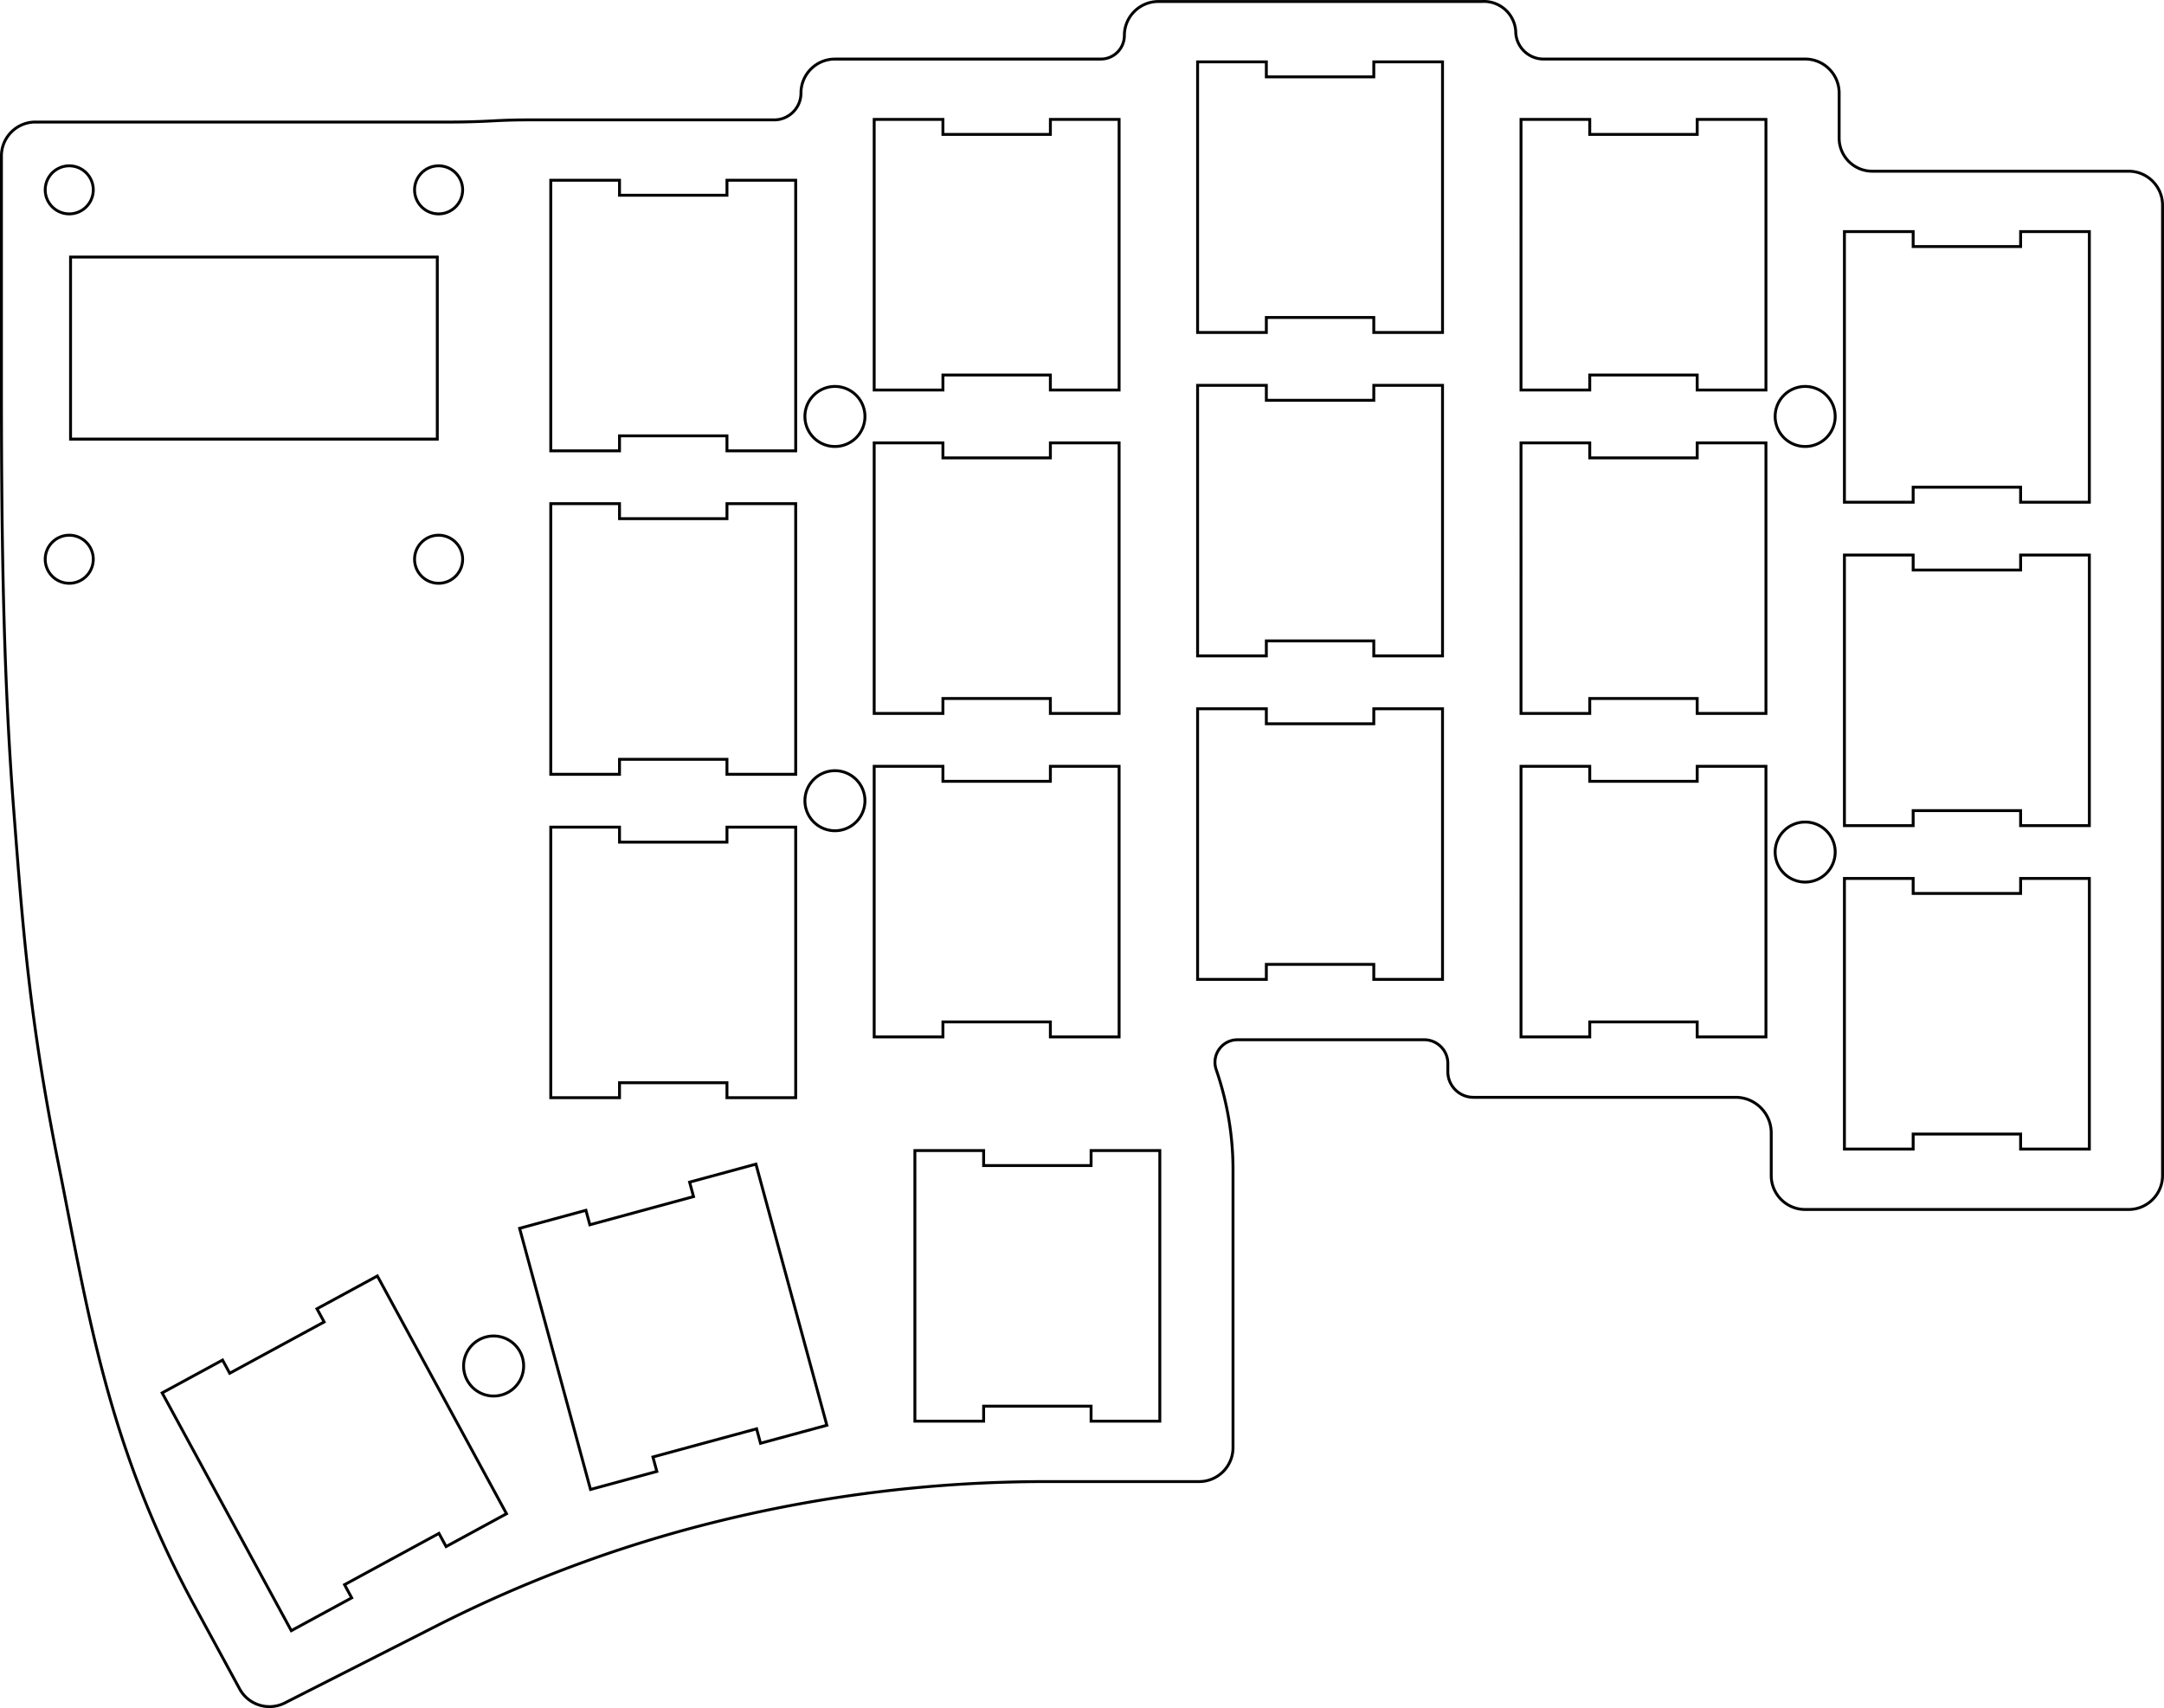 <?xml version="1.0" encoding="UTF-8" standalone="no"?>
<!-- Created with Inkscape (http://www.inkscape.org/) -->

<svg
   width="127.466mm"
   height="100.598mm"
   viewBox="0 0 127.466 100.598"
   version="1.1"
   id="svg3582"
   inkscape:version="1.1.2 (0a00cf5339, 2022-02-04)"
   sodipodi:docname="kb_plate_locking.svg"
   xmlns:inkscape="http://www.inkscape.org/namespaces/inkscape"
   xmlns:sodipodi="http://sodipodi.sourceforge.net/DTD/sodipodi-0.dtd"
   xmlns="http://www.w3.org/2000/svg"
   xmlns:svg="http://www.w3.org/2000/svg">
  <sodipodi:namedview
     id="namedview3584"
     pagecolor="#505050"
     bordercolor="#eeeeee"
     borderopacity="1"
     inkscape:pageshadow="0"
     inkscape:pageopacity="0"
     inkscape:pagecheckerboard="0"
     inkscape:document-units="mm"
     showgrid="false"
     fit-margin-top="0"
     fit-margin-left="0"
     fit-margin-right="0"
     fit-margin-bottom="0"
     inkscape:zoom="0.54431117"
     inkscape:cx="2.7557766"
     inkscape:cy="405.09917"
     inkscape:window-width="1616"
     inkscape:window-height="872"
     inkscape:window-x="0"
     inkscape:window-y="0"
     inkscape:window-maximized="1"
     inkscape:current-layer="layer1" />
  <defs
     id="defs3579" />
  <g
     inkscape:label="Layer 1"
     inkscape:groupmode="layer"
     id="layer1"
     transform="translate(-54.387,-41.085)">
    <path
       id="circle3280"
       style="fill:#ffffff;fill-opacity:0;stroke:#000000;stroke-width:0.17"
       d="m 59.881,74.023 a 1.415,1.415 0 0 1 -1.415,1.415 1.415,1.415 0 0 1 -1.415,-1.415 1.415,1.415 0 0 1 1.415,-1.415 1.415,1.415 0 0 1 1.415,1.415 z m 21.756,0 a 1.415,1.415 0 0 1 -1.415,1.415 1.415,1.415 0 0 1 -1.415,-1.415 1.415,1.415 0 0 1 1.415,-1.415 1.415,1.415 0 0 1 1.415,1.415 z m 0,-21.756 a 1.415,1.415 0 0 1 -1.415,1.415 1.415,1.415 0 0 1 -1.415,-1.415 1.415,1.415 0 0 1 1.415,-1.415 1.415,1.415 0 0 1 1.415,1.415 z m -21.756,0 a 1.415,1.415 0 0 1 -1.415,1.415 1.415,1.415 0 0 1 -1.415,-1.415 1.415,1.415 0 0 1 1.415,-1.415 1.415,1.415 0 0 1 1.415,1.415 z M 58.543,56.225 H 80.145 V 66.947 H 58.543 Z m 62.073,-13.049 c 0,0.766 -0.621,1.388 -1.388,1.388 h -15.66 c -1.105,0 -2.001,0.896 -2.001,2.001 0,0.873 -0.708,1.581 -1.581,1.581 H 85.493 c -0.687,0 -1.374,0.019 -2.061,0.057 v 0 c -0.837,0.046 -1.675,0.07 -2.513,0.07 H 56.472 c -1.105,0 -2.001,0.896 -2.001,2.001 v 13.137 c 0,8.466 0.073,16.943 0.725,25.382 0.54,6.982 0.917,12.285 2.634,20.844 1.717,8.559 2.838,16.498 8.015,26.029 l 2.655,4.888 c 0.517,0.952 1.698,1.319 2.663,0.829 l 8.957,-4.549 c 5.27,-2.677 10.83,-4.741 16.571,-6.151 6.319,-1.552 12.802,-2.337 19.309,-2.337 h 9.015 c 1.104,0 2,-0.895 2,-2 v -16.367 c 0,-1.997 -0.332,-3.981 -0.981,-5.869 l -0.009,-0.027 c -0.296,-0.862 0.344,-1.759 1.255,-1.759 h 10.997 c 0.768,0 1.391,0.623 1.391,1.391 v 0.488 c 0,0.835 0.677,1.511 1.511,1.511 h 15.44 c 1.159,0 2.099,0.94 2.099,2.099 v 2.507 c 0,1.104 0.895,2 2,2 h 19.049 c 1.104,0 2,-0.895 2,-2 V 53.17 c 0,-1.105 -0.896,-2.001 -2.001,-2.001 h -15.095 c -1.079,0 -1.953,-0.874 -1.953,-1.953 v -2.652 c 0,-1.105 -0.896,-2.001 -2.001,-2.001 h -15.407 c -0.907,0 -1.643,-0.736 -1.643,-1.643 -0.07,-1.034 -0.966,-1.816 -2,-1.746 h -19.05 c -1.105,0 -2.001,0.896 -2.001,2.001 z m -15.281,45.069 a 1.768,1.768 0 0 1 -1.768,1.768 1.768,1.768 0 0 1 -1.768,-1.768 1.768,1.768 0 0 1 1.768,-1.768 1.768,1.768 0 0 1 1.768,1.768 z m 57.15,-22.631 a 1.768,1.768 0 0 1 -1.768,1.768 1.768,1.768 0 0 1 -1.768,-1.768 1.768,1.768 0 0 1 1.768,-1.768 1.768,1.768 0 0 1 1.768,1.768 z m 0,25.655 a 1.768,1.768 0 0 1 -1.768,1.768 1.768,1.768 0 0 1 -1.768,-1.768 1.768,1.768 0 0 1 1.768,-1.768 1.768,1.768 0 0 1 1.768,1.768 z m -77.254,30.27 a 1.768,1.768 0 0 1 -1.768,1.768 1.768,1.768 0 0 1 -1.768,-1.768 1.768,1.768 0 0 1 1.768,-1.768 1.768,1.768 0 0 1 1.768,1.768 z m 20.104,-55.925 a 1.768,1.768 0 0 1 -1.768,1.768 1.768,1.768 0 0 1 -1.768,-1.768 1.768,1.768 0 0 1 1.768,-1.768 1.768,1.768 0 0 1 1.768,1.768 z m -41.396,57.508 3.558,-1.933 0.421,0.776 5.561,-3.021 -0.421,-0.776 3.557,-1.932 7.607,14.004 -3.558,1.933 -0.421,-0.776 -5.561,3.021 0.421,0.776 -3.558,1.933 z m 21.054,-9.692 3.907,-1.061 0.231,0.852 6.107,-1.659 -0.231,-0.852 3.907,-1.061 4.177,15.38 -3.907,1.061 -0.231,-0.852 -6.107,1.659 0.231,0.852 -3.907,1.061 z m 23.284,-4.58 h 4.049 v 0.883 h 6.329 l 8.3e-4,-0.883 h 4.048 v 15.937 h -4.049 v -0.883 h -6.329 v 0.883 h -4.049 z m 54.752,-16.026 h 4.049 v 0.883 h 6.329 l 8.3e-4,-0.883 h 4.048 v 15.937 h -4.049 v -0.883 h -6.329 v 0.883 h -4.049 z m 0,-19.05 h 4.049 v 0.883 h 6.329 l 8.3e-4,-0.883 h 4.048 v 15.937 h -4.049 v -0.883 h -6.329 v 0.883 h -4.049 z m -19.05,12.445 h 4.049 v 0.883 h 6.329 l 8.3e-4,-0.883 h 4.048 v 15.937 h -4.049 v -0.883 h -6.329 v 0.883 h -4.049 z m 0,-19.05 h 4.049 v 0.883 h 6.329 l 8.3e-4,-0.883 h 4.048 v 15.937 h -4.049 v -0.883 h -6.329 v 0.883 h -4.049 z m -19.05,15.66 h 4.049 v 0.883 h 6.329 l 8.3e-4,-0.883 h 4.048 v 15.937 h -4.049 v -0.883 h -6.329 v 0.883 h -4.049 z m 0,-19.05 h 4.049 v 0.883 h 6.329 l 8.3e-4,-0.883 h 4.048 v 15.937 h -4.049 v -0.883 h -6.329 v 0.883 h -4.049 z m -19.05,22.44 h 4.049 v 0.883 h 6.329 l 8.3e-4,-0.883 h 4.048 v 15.937 h -4.049 v -0.883 h -6.329 v 0.883 h -4.049 z m 0,-19.05 h 4.049 v 0.883 h 6.329 l 8.3e-4,-0.883 h 4.048 v 15.937 h -4.049 v -0.883 h -6.329 v 0.883 h -4.049 z m -19.05,22.631 h 4.049 v 0.883 h 6.329 l 8.3e-4,-0.883 h 4.048 v 15.937 h -4.049 v -0.883 h -6.329 v 0.883 h -4.049 z m 0,-19.05 h 4.049 v 0.883 h 6.329 l 8.3e-4,-0.883 h 4.048 V 86.689 h -4.049 v -0.883 h -6.329 v 0.883 h -4.049 z m 76.2,-16.026 h 4.049 v 0.883 h 6.329 l 8.3e-4,-0.883 h 4.048 V 70.663 h -4.049 v -0.883 h -6.329 v 0.883 h -4.049 z m -19.05,-6.605 h 4.049 v 0.883 h 6.329 l 8.3e-4,-0.883 h 4.048 v 15.937 h -4.049 v -0.883 h -6.329 v 0.883 h -4.049 z m -19.05,-3.39 h 4.049 v 0.883 h 6.329 l 8.3e-4,-0.883 h 4.048 v 15.937 h -4.049 v -0.883 h -6.329 v 0.883 h -4.049 z m -19.05,3.39 h 4.049 v 0.883 h 6.329 l 8.3e-4,-0.883 h 4.048 v 15.937 h -4.049 v -0.883 h -6.329 v 0.883 h -4.049 z m -19.05,3.581 h 4.049 v 0.883 h 6.329 l 8.3e-4,-0.883 h 4.048 v 15.937 h -4.049 v -0.883 h -6.329 v 0.883 h -4.049 z" />
  </g>
</svg>
